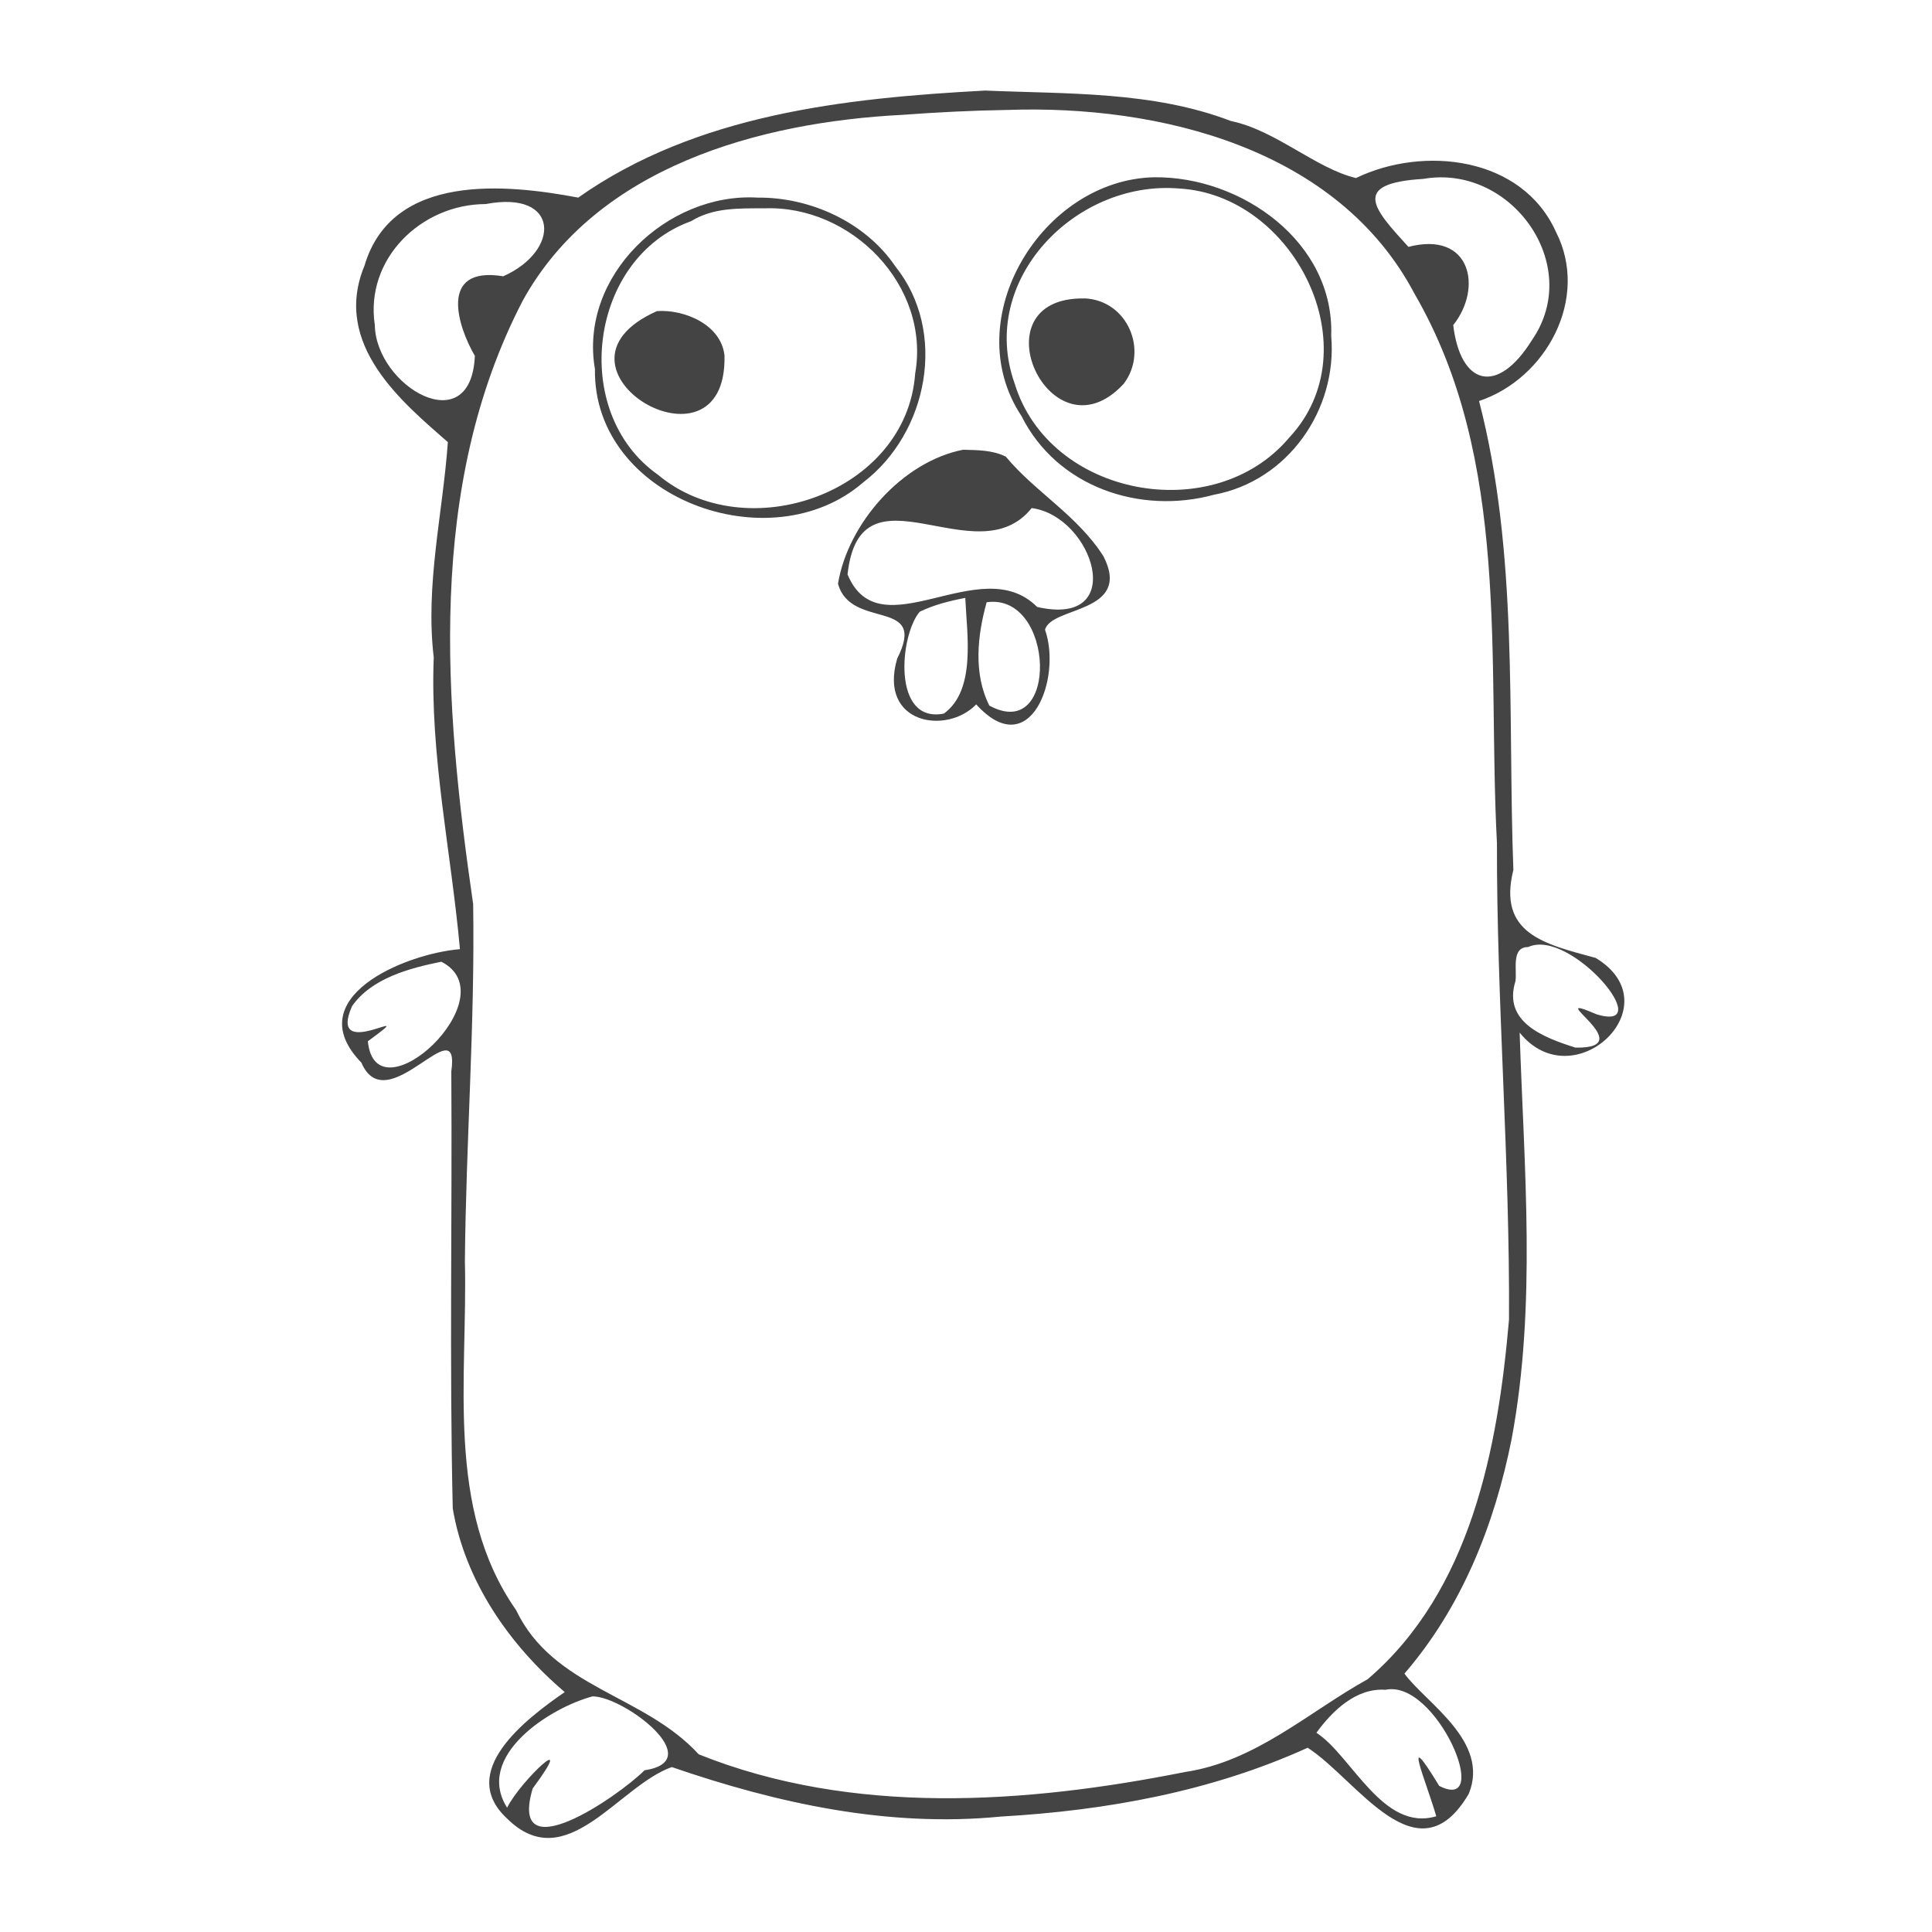 <?xml version="1.0" encoding="UTF-8" standalone="no"?>
<svg
   width="32px"
   height="32px"
   viewBox="0 0 32 32"
   version="1.1"
   id="svg10"
   sodipodi:docname="go2.svg"
   xmlns:inkscape="http://www.inkscape.org/namespaces/inkscape"
   xmlns:sodipodi="http://sodipodi.sourceforge.net/DTD/sodipodi-0.dtd"
   xmlns="http://www.w3.org/2000/svg"
   xmlns:svg="http://www.w3.org/2000/svg">
  <sodipodi:namedview
     id="namedview12"
     pagecolor="#ffffff"
     bordercolor="#666666"
     borderopacity="1.0"
     inkscape:pageshadow="2"
     inkscape:pageopacity="0.0"
     inkscape:pagecheckerboard="0" />
  <!-- Generator: Sketch 49.1 (51147) - http://www.bohemiancoding.com/sketch -->
  <title
     id="title2">go2</title>
  <desc
     id="desc4">Created with Sketch.</desc>
  <defs
     id="defs6" />
  <g
     id="go2"
     stroke="none"
     stroke-width="1"
     fill="none"
     fill-rule="evenodd">
    <path
       d="M 16.316,1.5 C 13.992,1.625 11.537,1.892 9.577,3.273 8.41,3.053 6.497,2.846 6.037,4.401 5.493,5.712 6.681,6.676 7.418,7.323 7.333,8.512 7.042,9.687 7.184,10.889 c -0.064,1.628 0.289,3.22 0.434,4.832 -0.919,0.076 -2.674,0.811 -1.632,1.88 0.42,0.986 1.644,-0.954 1.489,0.147 0.016,2.412 -0.032,4.827 0.024,7.237 0.202,1.201 0.938,2.262 1.855,3.041 -0.649,0.448 -1.791,1.319 -0.957,2.093 0.981,0.974 1.839,-0.534 2.73,-0.851 1.751,0.603 3.589,1.004 5.45,0.82 1.74,-0.099 3.488,-0.415 5.082,-1.14 0.819,0.526 1.82,2.21 2.669,0.762 0.354,-0.87 -0.712,-1.503 -1.066,-1.99 0.95,-1.101 1.493,-2.466 1.775,-3.884 0.415,-2.219 0.205,-4.493 0.133,-6.733 0.895,1.113 2.551,-0.457 1.259,-1.237 C 25.58,15.636 24.803,15.466 25.066,14.409 24.97,11.817 25.153,9.173 24.498,6.642 25.616,6.268 26.333,4.934 25.77,3.838 25.21,2.594 23.58,2.408 22.459,2.949 21.791,2.789 21.134,2.159 20.39,2.005 19.096,1.509 17.679,1.558 16.316,1.5 Z m 0.369,0.321 c 2.522,-0.088 5.473,0.637 6.742,3.041 1.601,2.758 1.207,6.048 1.367,9.1 -0.005,2.634 0.215,5.261 0.2,7.893 -0.184,2.139 -0.633,4.496 -2.341,5.958 -0.976,0.54 -1.855,1.364 -3.026,1.537 -2.638,0.526 -5.507,0.729 -8.054,-0.293 C 10.66,28.061 9.169,27.967 8.548,26.668 7.368,24.983 7.749,22.816 7.7,20.887 7.718,18.917 7.868,16.941 7.837,14.975 7.355,11.657 7.061,8.058 8.657,4.982 c 1.222,-2.22 3.926,-2.96 6.294,-3.08 0.577,-0.043 1.156,-0.072 1.734,-0.081 z m 2.431,1.115 c -1.858,0.041 -3.262,2.348 -2.197,3.955 0.589,1.176 1.964,1.638 3.19,1.303 C 21.334,7.966 22.155,6.783 22.049,5.563 22.104,4.01 20.562,2.92 19.117,2.936 Z m 4.459,0.027 C 25.024,2.71 26.234,4.384 25.376,5.63 24.798,6.56 24.189,6.379 24.07,5.385 24.561,4.77 24.365,3.819 23.328,4.089 22.758,3.464 22.357,3.036 23.576,2.963 Z m -4.052,0.159 C 21.429,3.221 22.731,5.779 21.351,7.251 20.101,8.732 17.378,8.23 16.805,6.35 16.196,4.639 17.814,2.982 19.525,3.122 Z M 12.547,3.273 C 11.051,3.185 9.587,4.57 9.854,6.113 9.821,8.251 12.759,9.326 14.297,7.99 15.372,7.171 15.697,5.495 14.832,4.415 14.335,3.68 13.423,3.265 12.547,3.273 Z m -4.504,0.107 C 9.275,3.144 9.29,4.151 8.336,4.576 7.249,4.399 7.586,5.417 7.865,5.894 7.804,7.321 6.226,6.402 6.208,5.383 6.042,4.288 6.977,3.382 8.043,3.38 Z m 4.611,0.071 c 1.445,-0.06 2.76,1.279 2.504,2.737 C 15.016,8.165 12.359,9.092 10.895,7.861 9.432,6.831 9.749,4.273 11.448,3.663 11.813,3.436 12.242,3.452 12.654,3.45 Z m 5.311,1.492 C 16.13,4.911 17.398,7.67 18.611,6.358 19.027,5.813 18.681,4.975 17.965,4.942 Z M 10.881,5.153 C 8.785,6.086 12.047,8.026 12,5.891 11.948,5.379 11.337,5.12 10.881,5.153 Z m 5.071,2.296 c -1.008,0.197 -1.908,1.221 -2.072,2.219 0.213,0.779 1.496,0.222 0.98,1.241 -0.316,1.082 0.817,1.269 1.309,0.758 0.892,0.985 1.422,-0.435 1.14,-1.236 C 17.408,10.039 18.759,10.164 18.278,9.216 17.845,8.534 17.146,8.15 16.66,7.564 16.44,7.453 16.19,7.456 15.951,7.449 Z m 1.135,0.966 c 1.023,0.135 1.612,1.987 0.091,1.638 -0.94,-0.945 -2.605,0.75 -3.14,-0.539 0.209,-1.92 2.134,0.048 3.05,-1.099 z m -1.099,1.489 c 0.027,0.607 0.181,1.526 -0.354,1.915 -0.865,0.171 -0.731,-1.305 -0.4,-1.687 0.239,-0.116 0.494,-0.179 0.754,-0.229 z m 0.354,0.071 c 1.134,-0.162 1.205,2.343 0.045,1.712 -0.267,-0.528 -0.199,-1.159 -0.045,-1.712 z m 8.972,5.71 c 0.693,-0.32 2.163,1.426 1.133,1.116 -0.974,-0.419 0.779,0.571 -0.353,0.551 -0.537,-0.171 -1.202,-0.424 -0.994,-1.099 0.031,-0.174 -0.078,-0.571 0.213,-0.567 z M 7.31,15.929 c 1.132,0.58 -1.089,2.638 -1.217,1.317 C 7.062,16.54 5.398,17.648 5.831,16.665 6.155,16.202 6.781,16.036 7.31,15.929 Z M 22.944,27.989 c 0.846,-0.188 1.801,2.055 0.894,1.591 -0.641,-1.053 -0.219,-0.086 -0.049,0.503 -0.885,0.263 -1.399,-1.003 -1.985,-1.383 0.263,-0.362 0.657,-0.745 1.141,-0.712 z M 9.816,28.097 c 0.523,0.004 1.923,1.066 0.86,1.224 -0.441,0.44 -2.266,1.69 -1.853,0.302 C 9.583,28.596 8.625,29.489 8.399,29.941 7.858,29.085 9.111,28.283 9.816,28.097 Z"
       id="path73"
       fill="#444444"
       fill-rule="nonzero" />
  </g>
</svg>
